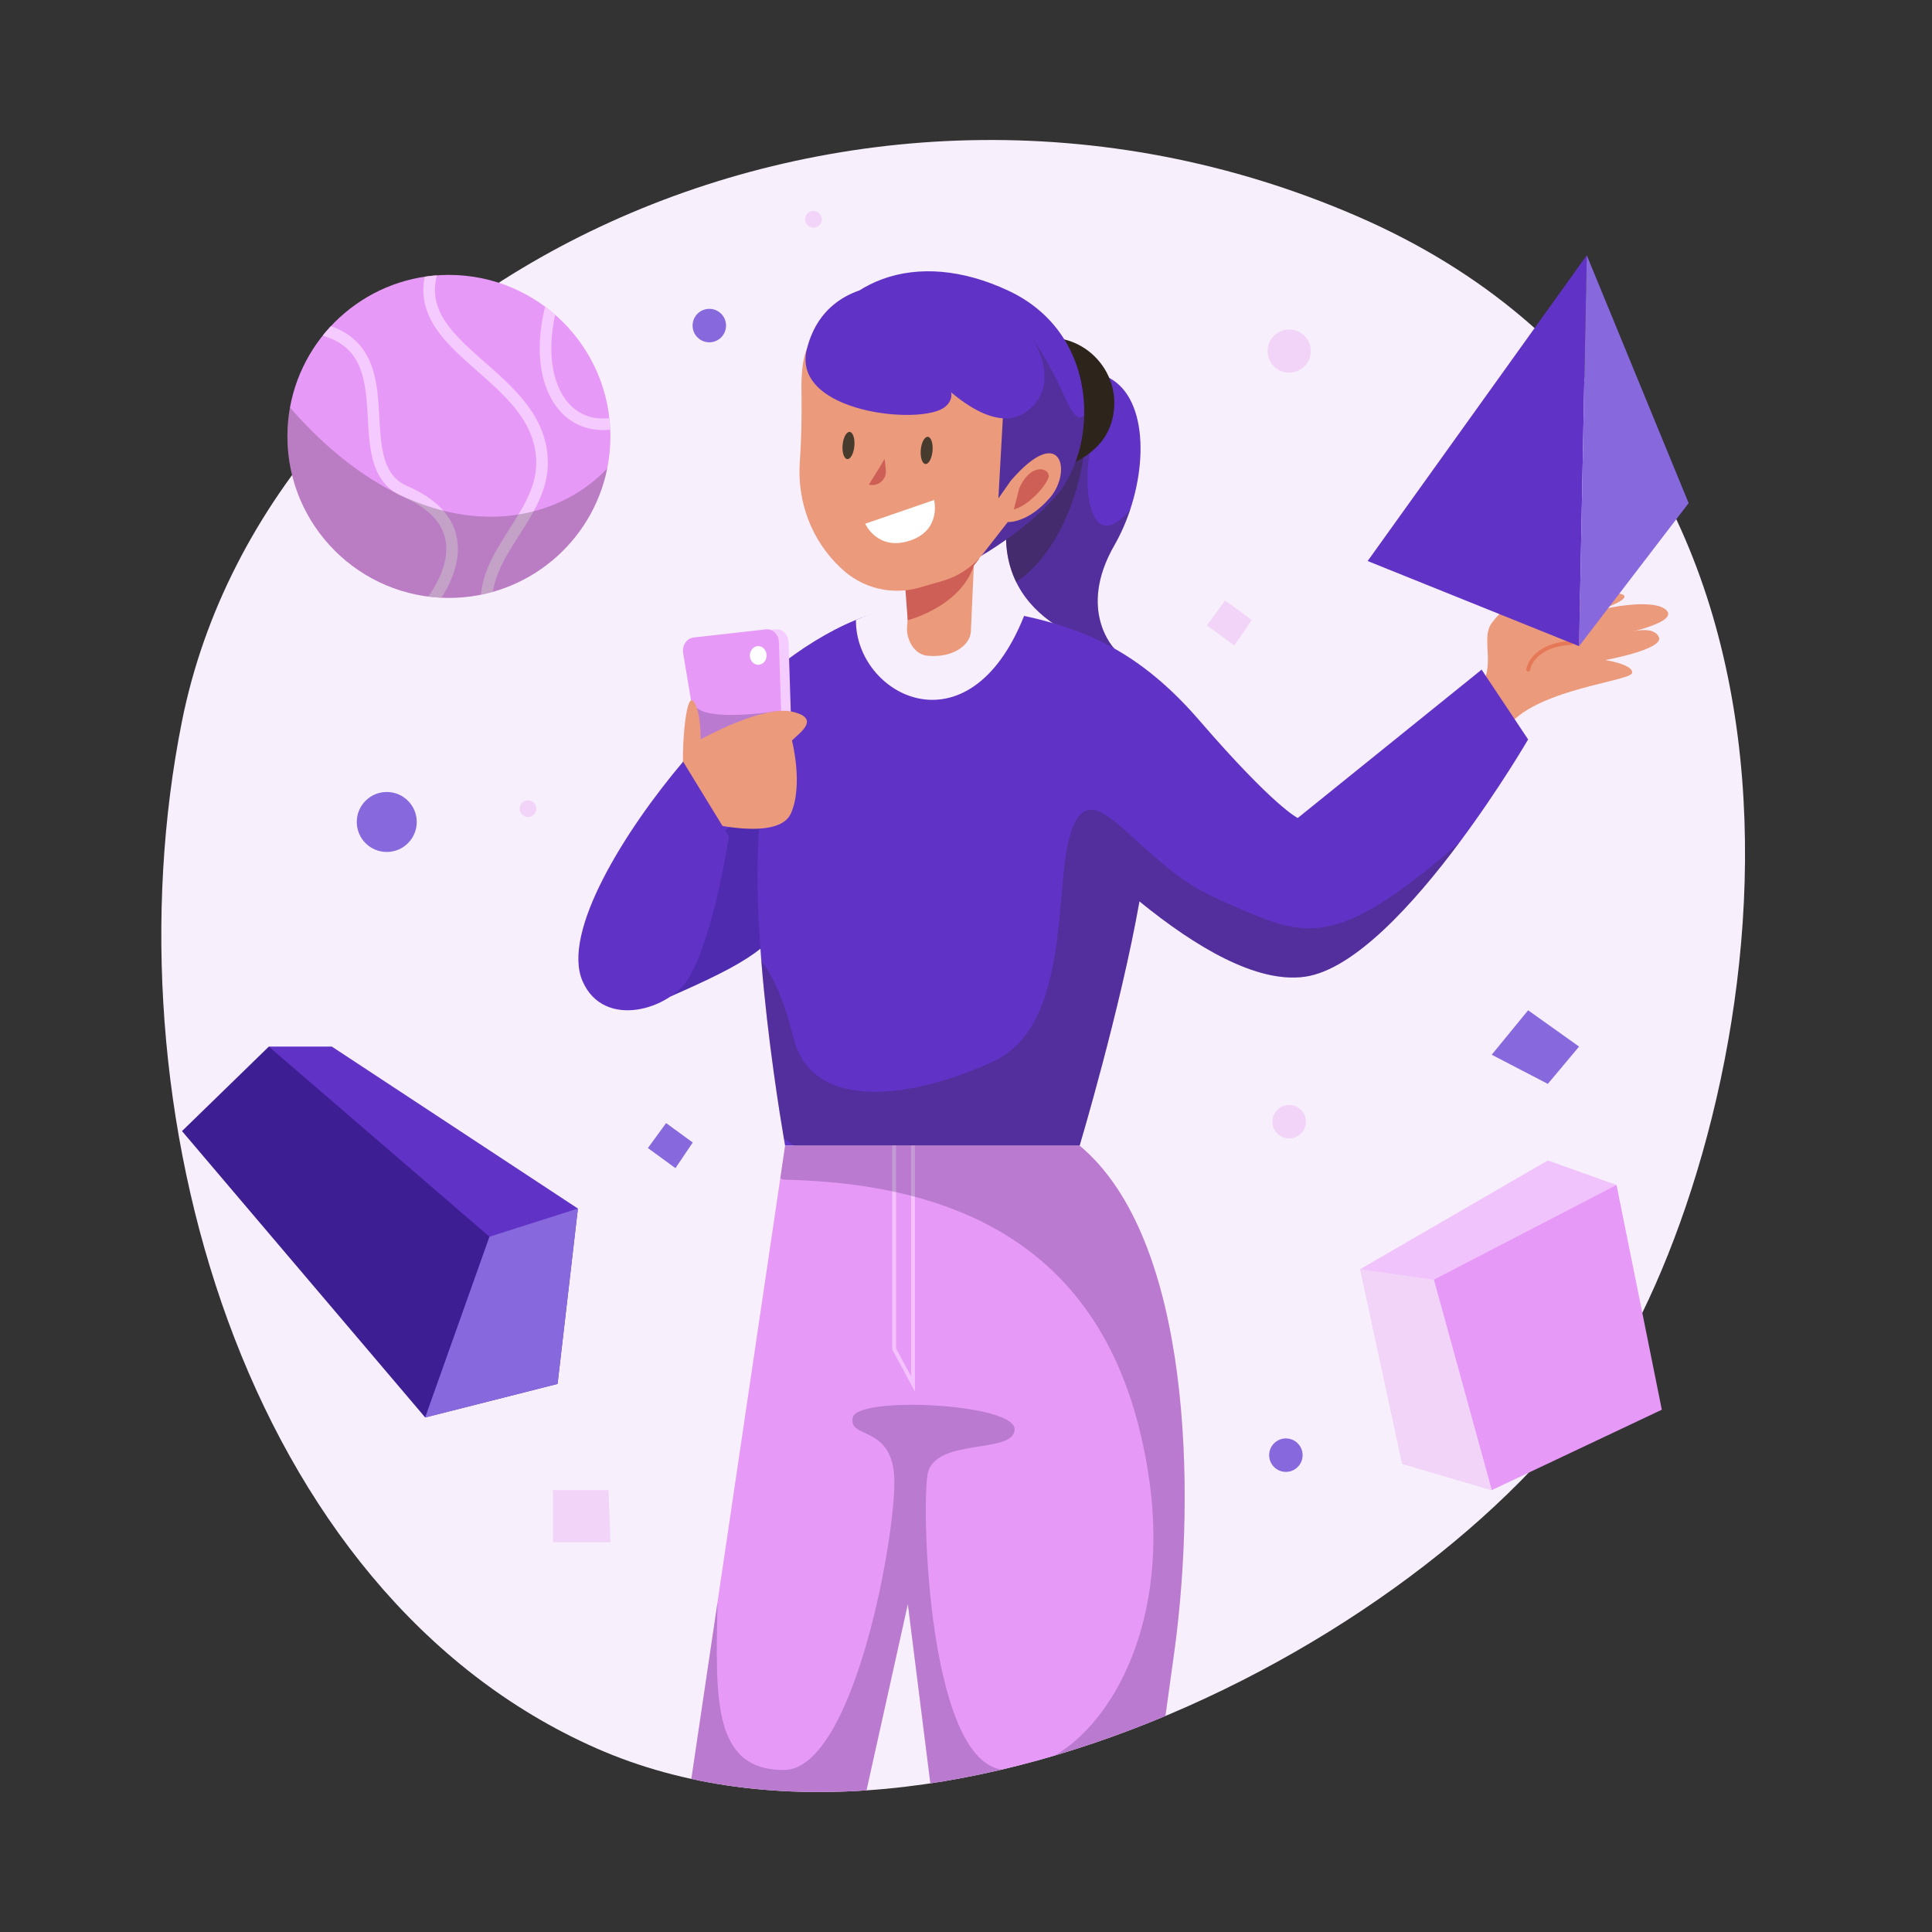 <?xml version="1.0" encoding="utf-8"?>
<!-- Generator: Adobe Illustrator 27.5.0, SVG Export Plug-In . SVG Version: 6.00 Build 0)  -->
<svg version="1.1" xmlns="http://www.w3.org/2000/svg" xmlns:xlink="http://www.w3.org/1999/xlink" x="0px" y="0px"
	 viewBox="0 0 500 500" style="enable-background:new 0 0 500 500;" xml:space="preserve">
<rect x="0" y="0" width="500" height="500" fill="#333333" stroke="none"/>
<g id="OBJECT">
	<g>
		<path style="fill:#F7EFFB;" d="M47.101,186.627c-19.95,99.541,15.877,225.502,107.16,265.792
			c91.283,40.29,228.463-34.181,267.086-105.49s62.166-233.619-70.137-290.975S69.742,73.661,47.101,186.627z"/>
		<g>
			<polygon style="fill:#6033C6;" points="69.578,270.855 85.876,270.855 149.561,312.771 144.298,358.156 110.042,366.837 			"/>
			<polygon style="fill:#3E1F93;" points="69.578,270.855 126.681,320.061 110.042,366.837 47.101,292.725 			"/>
			<polygon style="fill:#8768DD;" points="126.681,320.061 149.561,312.771 144.298,358.156 110.042,366.837 			"/>
		</g>
		<g>
			<defs>
				<path id="SVGID_1_" d="M47.101,186.627c-19.95,99.541,15.877,225.502,107.16,265.792
					c91.283,40.29,228.463-34.181,267.086-105.49s62.166-233.619-70.137-290.975S69.742,73.661,47.101,186.627z"/>
			</defs>
			<clipPath id="SVGID_00000053530208221880606450000000995902577181767069_">
				<use xlink:href="#SVGID_1_"  style="overflow:visible;"/>
			</clipPath>
			<g style="clip-path:url(#SVGID_00000053530208221880606450000000995902577181767069_);">
				<path style="fill:#4E2BAF;" d="M173.481,257.911c19.902-8.764,27.57-13.203,31.606-23.697
					c4.036-10.493,7.554-20.18,7.611-22.601c0.057-2.422-12.858-21.441-12.858-21.441L179.949,202.4l-6.467,34.236V257.911z"/>
				<path style="fill:#6033C6;" d="M235.069,156.947c-29.759,2.793-58.309,40.168-58.309,40.168v26.283l71.878-55.663
					L235.069,156.947z"/>
				<path style="fill:#6033C6;" d="M292.51,131.832c-1.078,3.248-2.463,6.397-4.118,9.289c-9.694,16.875,0,26.728,0,26.728
					s-31.459-5.049-27.733-33.787c0.098-0.784,0.22-1.581,0.38-2.402c5.846-30.87,21.606-35.221,21.606-35.221
					C295.709,98.069,297.719,116.096,292.51,131.832z"/>
				<path style="opacity:0.24;fill:#2D241B;" d="M288.393,141.121c-9.694,16.875,0,26.728,0,26.728s-18.444-2.954-25.417-17.255
					c-2.083-4.265-3.137-9.547-2.365-16.066c0.012-0.147,0.025-0.306,0.049-0.466c1.348-2.23,2.953-4.571,4.375-7.426
					c4.228-8.468,21.042-23.076,17.819-12.941c-3.223,10.135-1.287,31.422,9.644,18.125l0.012,0.012
					C291.432,135.079,290.047,138.229,288.393,141.121z"/>
				<path style="opacity:0.37;fill:#2D241B;" d="M262.976,150.594c-2.083-4.265-3.137-9.547-2.365-16.066
					c6.691-7.794,19.816-22.598,19.976-19.228C280.807,119.822,276.751,141.378,262.976,150.594z"/>
				<path style="fill:#2D241B;" d="M267.97,87.752c12.703-2.643,23.537,9.327,19.598,21.81c-3.94,12.483-22.53,13.596-22.53,13.596
					L267.97,87.752z"/>
				<path style="fill:#6033C6;" d="M280.574,107.641c-0.208,8.125-2.966,15.785-7.292,20.723
					c-5.245,5.993-12.132,11.005-17.831,14.571c-6.091,3.811-10.834,5.993-10.834,5.993l-35.98-55.319
					c7.034-21.299,28.346-29.669,52.402-18.346C275.501,82.064,280.917,95.398,280.574,107.641z"/>
				<path style="opacity:0.24;fill:#2D241B;" d="M280.574,107.641c-0.208,8.125-2.966,15.785-7.292,20.723
					c-5.245,5.993-12.132,11.005-17.831,14.571c-0.588,0.147-0.895,0.196-0.895,0.196l-2.402-24.559l1.299-19.056l11.109-15.257
					C275.899,98.168,276.579,110.386,280.574,107.641z"/>
				<path style="fill:#EB9A7C;" d="M381.515,179.344c6.569-5.407,1.371-13.667,4.49-18.026c3.118-4.359,9.355-8.315,12.127-12.401
					c2.772-4.086,4.158,5.616,0,10.467c0,0,13.513-6.583,20.097-5.89c6.583,0.693-3.811,4.233-3.811,4.233s12.82-3.044,16.632,0
					c3.811,3.043-9.355,5.914-9.355,5.914s6.237-1.918,7.623,1.244c1.386,3.162-13.86,5.934-13.86,5.934s7.276,1.123,6.93,3.333
					c-0.347,2.21-25.987,4.3-32.57,14.516C383.232,198.885,381.515,179.344,381.515,179.344z"/>
				<path style="fill:none;stroke:#E57857;stroke-linecap:round;stroke-miterlimit:10;" d="M406.628,166.37
					c-10.228,0.607-11.146,6.929-11.146,6.929"/>
				<path style="fill:#6033C6;" d="M395.477,191.367c0,0-7.439,12.806-17.843,26.753c-11.74,15.748-27.243,32.929-40.025,34.669
					c-12.402,1.691-28.125-7.635-42.721-19.51c-6.397-5.196-12.586-10.895-18.174-16.373c-6.422-6.287-12.071-12.279-16.361-16.912
					c-11.225-12.096-11.164-27.574-9.963-36.299c0.576-4.142,1.409-6.752,1.409-6.752c21.557,3.591,39.204,7.047,58.591,29.498
					c19.388,22.451,25.466,25.257,25.466,25.257l47.586-38.395L395.477,191.367z"/>
				<path style="fill:#6033C6;" d="M296.812,219.994c-0.429,4.069-1.09,8.566-1.924,13.284
					c-4.902,27.77-15.478,63.211-15.478,63.211h-76.226c0,0-0.123-0.649-0.319-1.85c-1.017-5.968-4.191-25.527-5.833-45.956
					c-1.605-20.172-1.728-41.201,3.211-50.834c10.956-21.348,17.709-34.939,38.027-37.341c3.566-0.417,7.708,0.833,12.12,3.186
					c20.613,11.066,46.912,46.287,46.912,46.287C297.388,212.837,297.204,216.232,296.812,219.994z"/>
				<path style="fill:#F7EFFB;" d="M221.519,160.433c-0.204,19.377,29.076,35.186,43.519-1.035
					C265.038,159.398,250.771,147.891,221.519,160.433z"/>
				<path style="fill:#F5CCFF;" d="M179.293,169.038l6.382,38.198c0.211,1.263,1.236,2.146,2.378,2.049l15.214-1.29
					c1.203-0.102,2.12-1.252,2.076-2.604l-1.269-39.215c-0.064-1.985-1.61-3.497-3.372-3.298l-18.7,2.104
					C180.214,165.183,178.962,167.057,179.293,169.038z"/>
				<path style="fill:#E799F8;" d="M176.798,169.038l6.382,38.198c0.211,1.263,1.236,2.146,2.378,2.049l15.214-1.29
					c1.203-0.102,2.12-1.252,2.076-2.604l-1.268-39.215c-0.064-1.985-1.61-3.497-3.372-3.298l-18.7,2.104
					C177.719,165.183,176.467,167.057,176.798,169.038z"/>
				<path style="opacity:0.22;fill:#180E3D;" d="M180.312,183.157c0.381,0.353,0.886,0.646,1.487,0.886
					c5.548,2.22,19.276,0.005,19.276,0.005l-17.348,10.696h-5.058"/>
				<path style="fill:#EB9A7C;" d="M176.76,197.115c-0.146-5.228,0.821-18.044,2.737-15.592c1.916,2.452,1.837,9.807,1.837,9.807
					s15.956-8.874,23.621-7.156c7.665,1.718,1.916,5.55,0,7.466c0,0,3.011,11.497-0.274,18.888
					c-3.285,7.391-22.721,2.19-22.721,2.19S176.867,200.958,176.76,197.115z"/>
				<path style="fill:#6033C6;" d="M176.791,197.115c-14.951,17.658-31.556,44.131-26.021,56.822
					c5.535,12.691,22.926,7.263,27.68-1.157c6.503-11.519,10.187-36.318,10.187-36.318L176.791,197.115z"/>
				<path style="fill:#E799F8;" d="M303.981,426.981c-5.539,41.079-11.287,74.78-11.287,74.78h-46.875l-10.87-86.606l-19.228,86.606
					l-42.243-4.632l12.218-82.501c0-0.012,0-0.012,0-0.024l16.238-109.645l1.25-8.468h76.226
					C308.319,320.62,309.533,385.89,303.981,426.981z"/>
				<polyline style="fill:none;stroke:#F3C2FF;stroke-miterlimit:10;" points="231.393,296.484 231.393,349.076 236.286,358.156 
					236.286,296.484 				"/>
				<g>
					<path style="fill:#EB9A7C;" d="M233.84,146.223c0,0,2.044,3.192,0.916,15.914c-0.299,3.37,1.836,7.214,5.201,7.558
						c6.452,0.66,11.14-2.596,11.304-6.312l0.89-19.8L233.84,146.223z"/>
					<path style="fill:#CE5F57;" d="M252.028,146.376c-3.499,10.696-17.113,14.138-17.113,14.138l-1.075-14.29l19.613-1.677
						L252.028,146.376z"/>
					<path style="fill:#EB9A7C;" d="M207.403,100.103c0,0,0.272,9.824-0.412,19.469c-0.725,10.216,3.015,20.242,10.462,27.274
						l0.361,0.341c5.377,5.077,13.037,6.935,20.142,4.882l5.916-1.708c4.236-1.223,7.976-3.755,10.686-7.233l6.253-8.027
						c0,0,5.149,0.403,10.947-6.329c5.798-6.733,2.876-19.509-10.169-4.361l-3.203,4.57l1.509-27.283
						c0,0-22.548-17.219-35.558-17.429C211.325,84.059,207.498,86.698,207.403,100.103z"/>
					<path style="fill:#473B2D;" d="M221.108,115.432c-0.173,1.943-0.994,3.456-1.834,3.382c-0.84-0.075-1.381-1.71-1.208-3.652
						c0.173-1.942,0.994-3.456,1.834-3.382C220.74,111.854,221.281,113.489,221.108,115.432z"/>
					<path style="fill:#473B2D;" d="M241.34,116.699c-0.173,1.942-0.994,3.457-1.834,3.382c-0.84-0.075-1.381-1.71-1.208-3.652
						c0.173-1.942,0.994-3.457,1.834-3.382C240.972,113.121,241.513,114.757,241.34,116.699z"/>
					<path style="fill:#FFFFFF;" d="M223.912,135.54l17.832-6.139c0,0,2.005,7.829-6.337,10.538
						C227.066,142.649,223.912,135.54,223.912,135.54z"/>
					<path style="fill:#CE5F57;" d="M228.928,118.734c-0.042,0.069-0.108,0.19-0.192,0.351c-0.588,1.119-3.88,6.335-3.88,6.335l0,0
						c2.404,0.619,4.683-1.365,4.4-3.832L228.928,118.734z"/>
					<path style="fill:#CE5F57;" d="M263.783,126.369c3.224-7.171,8.309-5.021,7.556-2.749c-0.754,2.272-5.235,7.314-8.955,8.198
						L263.783,126.369z"/>
				</g>
				<path style="fill:#6033C6;" d="M208.829,90.271c-4.225,16.616,29.9,19.977,35.788,15c5.888-4.978-6.352-11.709-6.352-11.709
					s16.063,20.002,26.772,13.367s3.698-23.164-8.643-28.643C244.054,72.807,214.695,67.198,208.829,90.271z"/>
				<path style="fill:#FFFFFF;" d="M198.389,169.628c0,1.339-0.968,2.423-2.161,2.423s-2.161-1.085-2.161-2.423
					c0-1.338,0.968-2.423,2.161-2.423S198.389,168.29,198.389,169.628z"/>
				<path style="opacity:0.24;fill:#2D241B;" d="M377.633,218.119c-11.74,15.748-27.243,32.929-40.025,34.669
					c-12.402,1.691-28.125-7.635-42.721-19.51c-4.902,27.77-15.478,63.211-15.478,63.211h-73.848
					c-0.907-0.625-1.814-1.238-2.696-1.85c-1.017-5.968-4.191-25.527-5.833-45.956c2.28,2.819,5.503,8.517,8.309,19.841
					c4.988,20.098,32.169,15.294,51.838,6.115c19.669-9.179,15.736-43.701,19.535-57.733c3.738-13.799,10.392-5.503,20.098,3.088
					c0.172,0.159,0.331,0.306,0.502,0.453c9.988,8.738,13.187,10.49,28.052,16.605C340.231,243.168,349.839,242.298,377.633,218.119
					z"/>
				<path style="opacity:0.22;fill:#180E3D;" d="M303.981,426.981c-5.539,41.079-11.287,74.78-11.287,74.78h-46.875l-10.87-86.606
					l-19.228,86.606l-42.243-4.632l12.218-82.501c-0.502,24.927-1.348,43.444,17.157,43.444c18.493,0,29.547-63.444,28.542-76.385
					c-1.005-12.929-11.936-9.24-10.699-14.853c1.225-5.601,41.887-3.628,41.887,3.039c0,6.667-20.944,1.961-22.549,11.814
					c-1.593,9.853,0.343,76.765,20.699,76.385c20.343-0.392,43.248-31.091,36.593-75.772c-6.667-44.669-32.28-75.76-94.474-76.998
					l-0.919-0.343l1.25-8.468h76.226C308.319,320.62,309.533,385.89,303.981,426.981z"/>
			</g>
		</g>
		<g>
			<path style="fill:#E799F8;" d="M157.975,112.935c0,2.831-0.282,5.601-0.821,8.284c-3.836,19.118-20.723,33.517-40.981,33.517
				c-23.076,0-41.79-18.713-41.79-41.802c0-2.549,0.233-5.049,0.662-7.476c3.53-19.51,20.601-34.314,41.128-34.314
				C139.262,71.145,157.975,89.859,157.975,112.935z"/>
			<g>
				<defs>
					<circle id="SVGID_00000080903727265384300790000001463796093914269824_" cx="116.176" cy="112.937" r="41.794"/>
				</defs>
				<clipPath id="SVGID_00000171690012568092320740000016641851599878682004_">
					<use xlink:href="#SVGID_00000080903727265384300790000001463796093914269824_"  style="overflow:visible;"/>
				</clipPath>
				<g style="clip-path:url(#SVGID_00000171690012568092320740000016641851599878682004_);">
					<g>
						<path style="fill:none;stroke:#F5CAFF;stroke-width:3;stroke-miterlimit:10;" d="M76.032,84.259
							c33.26,1.348,11.342,35.366,28.861,42.948c17.519,7.581,13.211,21.231,4.676,31.286"/>
						<path style="fill:none;stroke:#F5CAFF;stroke-width:3;stroke-miterlimit:10;" d="M116.176,61.776
							c-19.765,27.851,24.106,32.343,24.106,58.046c0,15.205-18.889,25.161-13.412,41.955"/>
						<path style="fill:none;stroke:#F5CAFF;stroke-width:3;stroke-miterlimit:10;" d="M144.027,74.803
							c-7.636,21.562,0.843,38.344,16.368,34.445"/>
					</g>
				</g>
			</g>
			<path style="opacity:0.24;fill:#2D241B;" d="M157.154,121.219c-3.836,19.118-20.723,33.517-40.981,33.517
				c-23.076,0-41.79-18.713-41.79-41.802c0-2.549,0.233-5.049,0.662-7.476C106.664,141.783,140.83,138.511,157.154,121.219z"/>
		</g>
		<g>
			<polygon style="fill:#6033C6;" points="353.945,145.194 410.653,66.068 408.663,167.227 			"/>
			<polygon style="fill:#8768DD;" points="410.653,66.068 437.018,130.2 408.663,167.227 			"/>
		</g>
		<g>
			<polygon style="fill:#F1C3FC;" points="418.358,306.672 400.577,300.318 352.014,328.457 362.906,378.836 386.053,385.644 			"/>
			<polygon style="fill:#E799F8;" points="371.076,331.181 418.358,306.672 430.078,364.831 386.053,385.644 			"/>
			<polygon style="fill:#F2D4F9;" points="371.076,331.181 352.014,328.457 362.906,378.836 386.053,385.644 			"/>
		</g>
		<g>
			<circle style="fill:#8768DD;" cx="100.093" cy="212.726" r="7.761"/>
			<path style="fill:#F2D4F9;" d="M339.227,90.854c0,3.085-2.5,5.585-5.585,5.585s-5.585-2.5-5.585-5.585s2.5-5.585,5.585-5.585
				S339.227,87.77,339.227,90.854z"/>
			<path style="fill:#F2D4F9;" d="M337.972,290.296c0,2.391-1.938,4.33-4.33,4.33s-4.33-1.939-4.33-4.33s1.938-4.33,4.33-4.33
				S337.972,287.905,337.972,290.296z"/>
			<path style="fill:#8768DD;" d="M337.116,376.594c0,2.391-1.938,4.33-4.33,4.33s-4.33-1.939-4.33-4.33s1.938-4.33,4.33-4.33
				S337.116,374.203,337.116,376.594z"/>
			<path style="fill:#8768DD;" d="M187.899,84.259c0,2.391-1.938,4.33-4.33,4.33s-4.33-1.938-4.33-4.33
				c0-2.391,1.938-4.33,4.33-4.33S187.899,81.868,187.899,84.259z"/>
			<path style="fill:#F2D4F9;" d="M212.698,56.758c0,1.196-0.969,2.165-2.165,2.165s-2.165-0.969-2.165-2.165
				c0-1.196,0.969-2.165,2.165-2.165S212.698,55.563,212.698,56.758z"/>
			<circle style="fill:#F2D4F9;" cx="136.646" cy="209.292" r="2.165"/>
			<polygon style="fill:#8768DD;" points="395.477,261.461 408.663,270.855 400.577,280.505 386.053,272.966 			"/>
			<polygon style="fill:#F2D4F9;" points="143.093,385.644 157.484,385.644 157.975,399.125 143.093,399.125 			"/>
			<polygon style="fill:#F2D4F9;" points="317.046,155.406 323.942,160.434 319.466,167.066 312.335,161.865 			"/>
			<polygon style="fill:#8768DD;" points="172.386,290.654 179.281,295.682 174.806,302.314 167.675,297.114 			"/>
		</g>
	</g>
</g>
</svg>
